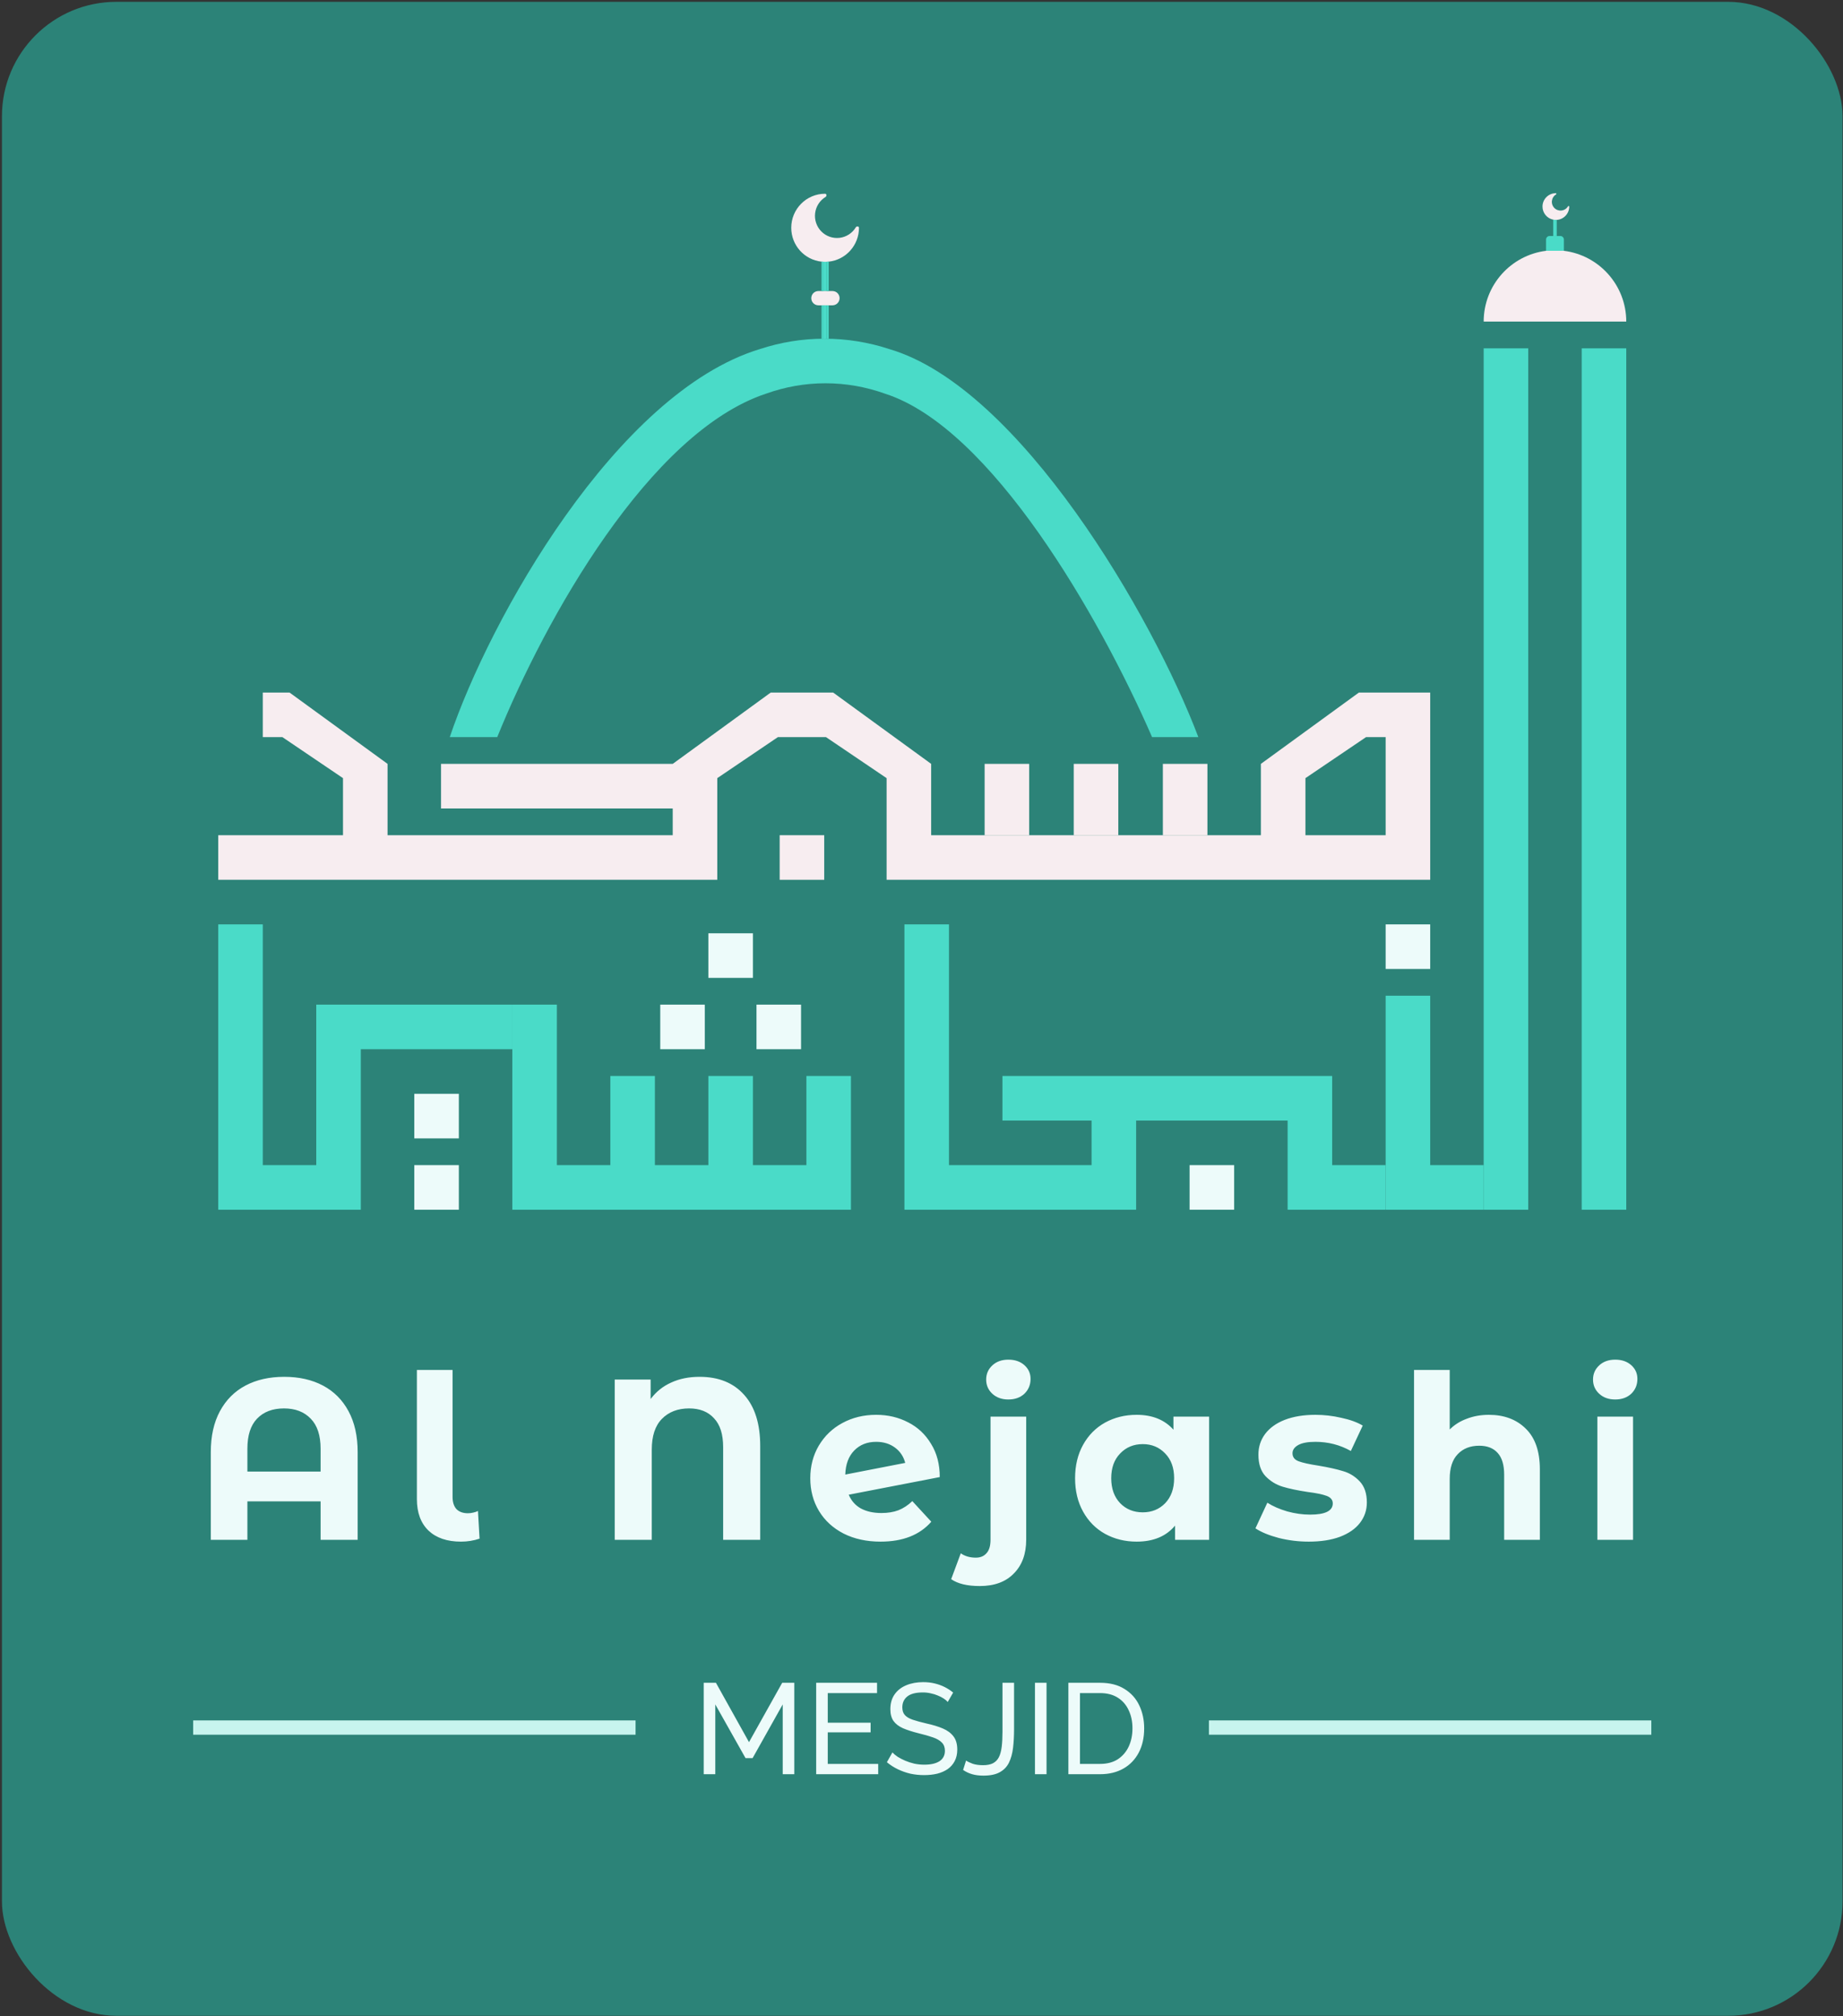 <svg width="771" height="843" viewBox="0 0 771 843" fill="none" xmlns="http://www.w3.org/2000/svg">
<rect x="0" y="0" width="771" height="843" fill="#333333" stroke="none"/>
<rect x="0.813" y="0.766" width="770" height="842" rx="47.85" fill="#2C8378"/>
<rect x="661.69" y="145.635" width="18.64" height="360.132" fill="#4ADBC8"/>
<rect x="620.682" y="145.635" width="18.64" height="360.132" fill="#4ADBC8"/>
<path d="M214.322 420.021H232.962V487.126H255.331V449.845H273.971V487.126H296.339V449.845H314.98V487.126H337.348V449.845H355.989V505.766H337.348H314.98H296.339H273.971H255.331H232.962H214.322V420.021Z" fill="#4ADBC8"/>
<path d="M276.208 420.021H294.848V438.661H276.208V420.021Z" fill="#EDFBFA"/>
<path d="M296.339 390.196H314.98V408.837H296.339V390.196Z" fill="#EDFBFA"/>
<path d="M316.471 420.021H335.111V438.661H316.471V420.021Z" fill="#EDFBFA"/>
<path d="M579.673 386.468H598.313V405.108H579.673V386.468Z" fill="#EDFBFA"/>
<path d="M579.673 416.293H598.313V487.126H620.682V505.766H598.313H579.673V416.293Z" fill="#4ADBC8"/>
<path d="M497.655 487.126H516.296V505.766H497.655V487.126Z" fill="#EDFBFA"/>
<path d="M538.664 449.845H557.304V487.126H579.673V505.766H557.304H538.664V468.486H475.287V505.766H456.646H378.357V386.468H396.997V487.126H456.646V468.486H419.366V449.845H456.646H475.287H538.664Z" fill="#4ADBC8"/>
<path d="M132.304 420.021H150.945H214.322V438.661H150.945V505.766H132.304H109.936H91.296V386.468H109.936V487.126H132.304V420.021Z" fill="#4ADBC8"/>
<path d="M173.313 457.301H191.953V475.942H173.313V457.301Z" fill="#EDFBFA"/>
<path d="M173.313 487.126H191.953V505.766H173.313V487.126Z" fill="#EDFBFA"/>
<path d="M620.682 134.451C620.682 119.241 632.066 106.691 646.778 104.857C647.999 104.704 649.244 104.626 650.506 104.626C651.769 104.626 653.013 104.704 654.234 104.857C668.946 106.691 680.331 119.241 680.331 134.451H620.682Z" fill="#F7EDF0"/>
<path d="M650.879 91.951C651.004 91.951 651.128 91.946 651.252 91.938C654.166 91.746 656.471 89.322 656.471 86.358C656.471 86.1 656.083 86.056 655.949 86.278C655.664 86.751 655.276 87.152 654.812 87.451C654.349 87.751 653.824 87.941 653.277 88.008C652.729 88.075 652.174 88.016 651.652 87.836C651.131 87.656 650.657 87.36 650.267 86.97C649.877 86.58 649.581 86.106 649.401 85.585C649.222 85.064 649.163 84.508 649.229 83.961C649.296 83.413 649.486 82.888 649.786 82.425C650.086 81.962 650.487 81.573 650.959 81.288C651.181 81.154 651.138 80.766 650.879 80.766C647.79 80.766 645.287 83.27 645.287 86.358C645.287 89.064 647.208 91.321 649.761 91.839C649.883 91.864 650.008 91.885 650.133 91.901C650.256 91.918 650.381 91.93 650.506 91.938C650.629 91.946 650.754 91.951 650.879 91.951Z" fill="#F7EDF0"/>
<path d="M650.879 91.951C650.754 91.951 650.629 91.946 650.506 91.938C650.381 91.93 650.256 91.918 650.133 91.901C650.008 91.885 649.883 91.864 649.761 91.839V98.661H650.133H650.506H650.879H651.252V91.938C651.128 91.946 651.004 91.951 650.879 91.951Z" fill="#4ADBC8"/>
<path d="M648.269 98.661C647.446 98.661 646.778 99.329 646.778 100.152V104.857H654.234V100.152C654.234 99.329 653.567 98.661 652.743 98.661H651.252H650.879H650.506H650.133H649.761H648.269Z" fill="#4ADBC8"/>
<path fill-rule="evenodd" clip-rule="evenodd" d="M188.157 308.179C204.743 258.904 257.854 164.201 317.857 145.948C326.522 143.109 335.576 141.6 344.928 141.6C354.279 141.6 363.381 143.109 372.046 145.948C426.617 161.979 482.319 257.966 501.314 308.179H481.961C459.969 257.702 414.579 178.771 370.231 164.589C362.272 161.749 353.911 160.24 345.321 160.24C336.731 160.24 328.413 161.749 320.454 164.589C271.801 180.7 228.081 258.585 208.014 308.179H188.157Z" fill="#4ADBC8"/>
<path d="M505.111 319.363H486.471V349.187H505.111V319.363Z" fill="#F7EDF0"/>
<path d="M467.831 349.187V319.363H449.19V349.187H467.831Z" fill="#F7EDF0"/>
<path d="M430.55 349.187V319.363H411.91V349.187H430.55Z" fill="#F7EDF0"/>
<path d="M326.164 349.187H344.804V367.828H326.164V349.187Z" fill="#F7EDF0"/>
<path fill-rule="evenodd" clip-rule="evenodd" d="M121.12 289.538L162.129 319.363V338.003V349.187H281.427V338.003H184.497V319.363H281.427L322.436 289.538H348.532L389.541 319.363V349.187H411.91H430.55H449.19H467.831H486.471H505.111H527.48V319.363L568.489 289.538H598.313V367.828H527.48H370.901V325.328L345.55 308.179H325.418L300.067 325.328V367.828H162.129H91.296V349.187H109.936H121.12H143.489V325.328L118.138 308.179H109.936V289.538H121.12ZM571.471 308.179L546.12 325.328V349.187H579.673V308.179H571.471Z" fill="#F7EDF0"/>
<path d="M345.177 109.472C345.427 109.472 345.676 109.465 345.923 109.452C346.173 109.439 346.422 109.42 346.668 109.394C353.792 108.645 359.344 102.592 359.344 95.236C359.344 94.577 358.361 94.467 358.022 95.032C357.3 96.234 356.315 97.255 355.142 98.018C353.969 98.781 352.639 99.266 351.252 99.435C349.865 99.605 348.457 99.455 347.137 98.997C345.816 98.54 344.616 97.786 343.628 96.793C342.64 95.8 341.89 94.594 341.434 93.267C340.978 91.94 340.829 90.526 340.998 89.132C341.167 87.738 341.649 86.401 342.408 85.222C343.167 84.044 344.184 83.054 345.38 82.328C345.942 81.987 345.833 81 345.177 81C337.353 81 331.01 87.373 331.01 95.236C331.01 102.592 336.563 108.645 343.686 109.394C343.933 109.42 344.181 109.439 344.432 109.452C344.678 109.465 344.927 109.472 345.177 109.472Z" fill="#F7EDF0"/>
<path d="M345.177 109.472C344.927 109.472 344.678 109.465 344.432 109.452V121.679H345.923V109.452C345.676 109.465 345.427 109.472 345.177 109.472Z" fill="#4ADBC8"/>
<path d="M342.351 121.679C340.716 121.679 339.39 123.015 339.39 124.663C339.39 126.312 340.716 127.648 342.351 127.648H343.686H344.432H345.923H346.668H348.273C349.908 127.648 351.234 126.312 351.234 124.663C351.234 123.015 349.908 121.679 348.273 121.679H346.668H345.923H344.432H343.686H342.351Z" fill="#F7EDF0"/>
<path d="M345.923 127.648H344.432V141.649H345.923L345.923 127.648Z" fill="#4ADBC8"/>
<path d="M345.923 127.648L345.923 141.649H346.668V127.648H345.923Z" fill="#4ADBC8"/>
<path d="M344.432 141.649V127.648H343.686V141.649H344.432Z" fill="#4ADBC8"/>
<path d="M344.432 121.679V109.452C344.181 109.439 343.933 109.42 343.686 109.394V121.679H344.432Z" fill="#4ADBC8"/>
<path d="M345.923 109.452V121.679H346.668V109.394C346.422 109.42 346.173 109.439 345.923 109.452Z" fill="#4ADBC8"/>
<path d="M118.902 575.627C125.091 575.627 130.482 576.84 135.076 579.264C139.669 581.688 143.242 585.261 145.794 589.982C148.346 594.704 149.622 600.414 149.622 607.113V643.766H134.119V627.689H103.494V643.766H88.182V607.113C88.182 600.414 89.458 594.704 92.01 589.982C94.562 585.261 98.135 581.688 102.729 579.264C107.322 576.84 112.713 575.627 118.902 575.627ZM134.119 615.247V605.677C134.119 600.127 132.747 595.948 130.003 593.141C127.26 590.27 123.528 588.834 118.806 588.834C114.021 588.834 110.257 590.27 107.514 593.141C104.834 595.948 103.494 600.127 103.494 605.677V615.247H134.119ZM192.869 644.532C187.063 644.532 182.533 643.001 179.28 639.938C176.026 636.812 174.399 632.41 174.399 626.732V572.756H189.328V625.87C189.328 628.04 189.871 629.73 190.955 630.942C192.104 632.091 193.699 632.665 195.74 632.665C196.506 632.665 197.271 632.569 198.037 632.378C198.866 632.187 199.504 631.963 199.951 631.708L200.621 643.288C198.133 644.117 195.549 644.532 192.869 644.532ZM292.665 575.627C300.64 575.627 306.861 578.147 311.327 583.188C315.793 588.164 318.026 595.278 318.026 604.529V643.766H302.522V605.007C302.522 599.648 301.246 595.629 298.694 592.949C296.206 590.206 292.729 588.834 288.263 588.834C283.542 588.834 279.745 590.301 276.874 593.236C274.067 596.107 272.664 600.382 272.664 606.06V643.766H257.16V576.776H272.185V584.91C274.482 581.848 277.353 579.551 280.798 578.02C284.243 576.425 288.199 575.627 292.665 575.627ZM368.738 632.569C371.417 632.569 373.778 632.187 375.819 631.421C377.925 630.592 379.871 629.316 381.657 627.593L389.6 636.206C384.752 641.757 377.67 644.532 368.355 644.532C362.549 644.532 357.413 643.415 352.947 641.182C348.481 638.886 345.036 635.727 342.611 631.708C340.187 627.689 338.975 623.127 338.975 618.023C338.975 612.983 340.155 608.453 342.516 604.433C344.94 600.35 348.226 597.192 352.373 594.959C356.584 592.662 361.305 591.514 366.536 591.514C371.449 591.514 375.915 592.566 379.935 594.672C383.954 596.713 387.144 599.712 389.505 603.668C391.929 607.56 393.141 612.185 393.141 617.544L355.052 624.913C356.137 627.465 357.828 629.379 360.125 630.655C362.485 631.931 365.356 632.569 368.738 632.569ZM366.536 602.806C362.772 602.806 359.71 604.019 357.349 606.443C354.989 608.867 353.744 612.217 353.617 616.492L378.691 611.611C377.989 608.931 376.553 606.794 374.384 605.199C372.215 603.604 369.599 602.806 366.536 602.806ZM409.876 663.098C404.644 663.098 400.656 662.141 397.913 660.227L401.932 649.413C403.655 650.625 405.76 651.231 408.249 651.231C410.163 651.231 411.662 650.593 412.747 649.317C413.831 648.105 414.373 646.255 414.373 643.766V592.279H429.303V643.671C429.303 649.668 427.58 654.389 424.135 657.834C420.754 661.343 416 663.098 409.876 663.098ZM421.838 585.102C419.095 585.102 416.862 584.304 415.139 582.709C413.416 581.114 412.555 579.136 412.555 576.776C412.555 574.415 413.416 572.437 415.139 570.842C416.862 569.247 419.095 568.45 421.838 568.45C424.582 568.45 426.815 569.215 428.537 570.747C430.26 572.278 431.121 574.192 431.121 576.489C431.121 578.977 430.26 581.05 428.537 582.709C426.815 584.304 424.582 585.102 421.838 585.102ZM505.829 592.279V643.766H491.57V637.833C487.869 642.299 482.51 644.532 475.492 644.532C470.643 644.532 466.241 643.447 462.285 641.278C458.393 639.109 455.331 636.015 453.098 631.995C450.865 627.976 449.748 623.318 449.748 618.023C449.748 612.727 450.865 608.07 453.098 604.05C455.331 600.031 458.393 596.937 462.285 594.767C466.241 592.598 470.643 591.514 475.492 591.514C482.063 591.514 487.199 593.587 490.9 597.734V592.279H505.829ZM478.076 632.282C481.84 632.282 484.966 631.006 487.455 628.454C489.943 625.838 491.187 622.361 491.187 618.023C491.187 613.684 489.943 610.239 487.455 607.687C484.966 605.071 481.84 603.763 478.076 603.763C474.248 603.763 471.09 605.071 468.602 607.687C466.113 610.239 464.869 613.684 464.869 618.023C464.869 622.361 466.113 625.838 468.602 628.454C471.09 631.006 474.248 632.282 478.076 632.282ZM547.5 644.532C543.226 644.532 539.047 644.022 534.963 643.001C530.88 641.916 527.626 640.576 525.202 638.981L530.178 628.263C532.475 629.73 535.25 630.942 538.504 631.899C541.758 632.793 544.948 633.239 548.074 633.239C554.391 633.239 557.549 631.676 557.549 628.55C557.549 627.082 556.688 626.03 554.965 625.392C553.242 624.754 550.595 624.211 547.022 623.765C542.811 623.127 539.334 622.393 536.59 621.564C533.847 620.734 531.454 619.267 529.413 617.161C527.435 615.056 526.446 612.057 526.446 608.166C526.446 604.912 527.371 602.041 529.221 599.553C531.135 597 533.879 595.023 537.452 593.619C541.088 592.215 545.363 591.514 550.276 591.514C553.912 591.514 557.517 591.928 561.09 592.758C564.726 593.523 567.725 594.608 570.086 596.012L565.109 606.634C560.579 604.082 555.635 602.806 550.276 602.806C547.086 602.806 544.693 603.253 543.098 604.146C541.503 605.039 540.705 606.188 540.705 607.591C540.705 609.186 541.567 610.303 543.289 610.941C545.012 611.579 547.755 612.185 551.52 612.759C555.73 613.461 559.176 614.227 561.855 615.056C564.535 615.822 566.864 617.257 568.842 619.363C570.819 621.468 571.808 624.403 571.808 628.167C571.808 631.357 570.851 634.196 568.937 636.684C567.023 639.173 564.216 641.119 560.516 642.522C556.879 643.862 552.54 644.532 547.5 644.532ZM622.841 591.514C629.221 591.514 634.357 593.428 638.249 597.256C642.204 601.084 644.182 606.762 644.182 614.29V643.766H629.253V616.587C629.253 612.504 628.36 609.474 626.573 607.496C624.787 605.454 622.203 604.433 618.821 604.433C615.057 604.433 612.058 605.614 609.825 607.974C607.592 610.271 606.476 613.716 606.476 618.31V643.766H591.547V572.756H606.476V597.639C608.454 595.661 610.846 594.161 613.653 593.141C616.461 592.056 619.523 591.514 622.841 591.514ZM668.242 592.279H683.171V643.766H668.242V592.279ZM675.707 585.102C672.963 585.102 670.73 584.304 669.008 582.709C667.285 581.114 666.424 579.136 666.424 576.776C666.424 574.415 667.285 572.437 669.008 570.842C670.73 569.247 672.963 568.45 675.707 568.45C678.45 568.45 680.683 569.215 682.406 570.747C684.128 572.278 684.99 574.192 684.99 576.489C684.99 578.977 684.128 581.05 682.406 582.709C680.683 584.304 678.45 585.102 675.707 585.102Z" fill="#EDFBFA"/>
<rect x="80.813" y="725.257" width="5.981" height="185.075" transform="rotate(-90 80.813 725.257)" fill="#C7F4EE"/>
<path d="M327.442 741.766V712.59L314.845 735.037H311.884L299.234 712.59V741.766H294.389V703.546H299.503L313.338 728.362L327.226 703.546H332.286V741.766H327.442ZM367.386 737.46V741.766H341.439V703.546H366.901V707.852H346.284V720.234H364.21V724.271H346.284V737.46H367.386ZM396.48 711.567C396.05 711.064 395.475 710.58 394.758 710.113C394.04 709.647 393.233 709.234 392.335 708.875C391.438 708.48 390.451 708.175 389.375 707.96C388.334 707.709 387.239 707.583 386.091 707.583C383.148 707.583 380.977 708.139 379.577 709.252C378.178 710.364 377.478 711.89 377.478 713.828C377.478 715.191 377.837 716.268 378.554 717.058C379.272 717.847 380.367 718.493 381.838 718.996C383.345 719.498 385.247 720.018 387.544 720.557C390.2 721.131 392.497 721.831 394.435 722.656C396.373 723.481 397.862 724.594 398.903 725.994C399.944 727.357 400.464 729.188 400.464 731.484C400.464 733.315 400.105 734.912 399.387 736.276C398.705 737.603 397.736 738.716 396.48 739.613C395.224 740.474 393.753 741.12 392.066 741.551C390.379 741.946 388.549 742.143 386.575 742.143C384.637 742.143 382.735 741.946 380.869 741.551C379.039 741.12 377.298 740.51 375.647 739.721C373.997 738.931 372.453 737.944 371.018 736.76L373.333 732.669C373.907 733.279 374.643 733.889 375.54 734.499C376.473 735.073 377.514 735.612 378.662 736.114C379.846 736.616 381.12 737.029 382.484 737.352C383.848 737.639 385.247 737.783 386.683 737.783C389.41 737.783 391.528 737.298 393.035 736.329C394.542 735.324 395.296 733.871 395.296 731.969C395.296 730.533 394.865 729.385 394.004 728.524C393.179 727.662 391.941 726.945 390.29 726.37C388.639 725.796 386.629 725.222 384.261 724.648C381.677 724.002 379.505 723.302 377.747 722.548C375.988 721.759 374.661 720.736 373.763 719.48C372.902 718.224 372.471 716.591 372.471 714.581C372.471 712.141 373.064 710.077 374.248 708.391C375.432 706.704 377.065 705.43 379.147 704.569C381.228 703.707 383.579 703.277 386.198 703.277C387.921 703.277 389.518 703.456 390.99 703.815C392.497 704.174 393.896 704.676 395.188 705.322C396.48 705.968 397.665 706.74 398.741 707.637L396.48 711.567ZM404.145 736.06C404.827 736.527 405.76 736.975 406.944 737.406C408.164 737.801 409.6 737.998 411.25 737.998C412.937 737.998 414.319 737.729 415.395 737.191C416.472 736.616 417.298 735.773 417.872 734.661C418.446 733.512 418.841 732.059 419.056 730.3C419.271 728.542 419.379 726.46 419.379 724.056V703.546H424.224V722.979C424.224 725.814 424.08 728.416 423.793 730.785C423.506 733.153 422.932 735.217 422.071 736.975C421.209 738.698 419.917 740.026 418.195 740.959C416.508 741.892 414.247 742.359 411.412 742.359C409.618 742.359 408.038 742.161 406.675 741.766C405.311 741.372 404.055 740.779 402.907 739.99L404.145 736.06ZM432.964 741.766V703.546H437.808V741.766H432.964ZM446.947 741.766V703.546H460.19C464.281 703.546 467.69 704.407 470.418 706.13C473.181 707.816 475.245 710.113 476.609 713.02C477.972 715.891 478.654 719.085 478.654 722.602C478.654 726.478 477.9 729.852 476.393 732.723C474.886 735.594 472.751 737.819 469.987 739.398C467.224 740.977 463.958 741.766 460.19 741.766H446.947ZM473.755 722.602C473.755 719.731 473.217 717.183 472.14 714.958C471.1 712.733 469.575 710.993 467.565 709.736C465.555 708.48 463.097 707.852 460.19 707.852H451.792V737.46H460.19C463.133 737.46 465.609 736.814 467.619 735.522C469.628 734.194 471.154 732.418 472.194 730.193C473.235 727.932 473.755 725.401 473.755 722.602Z" fill="#EDFBFA"/>
<rect x="505.738" y="725.257" width="5.981" height="185.075" transform="rotate(-90 505.738 725.257)" fill="#C7F4EE"/>
</svg>
